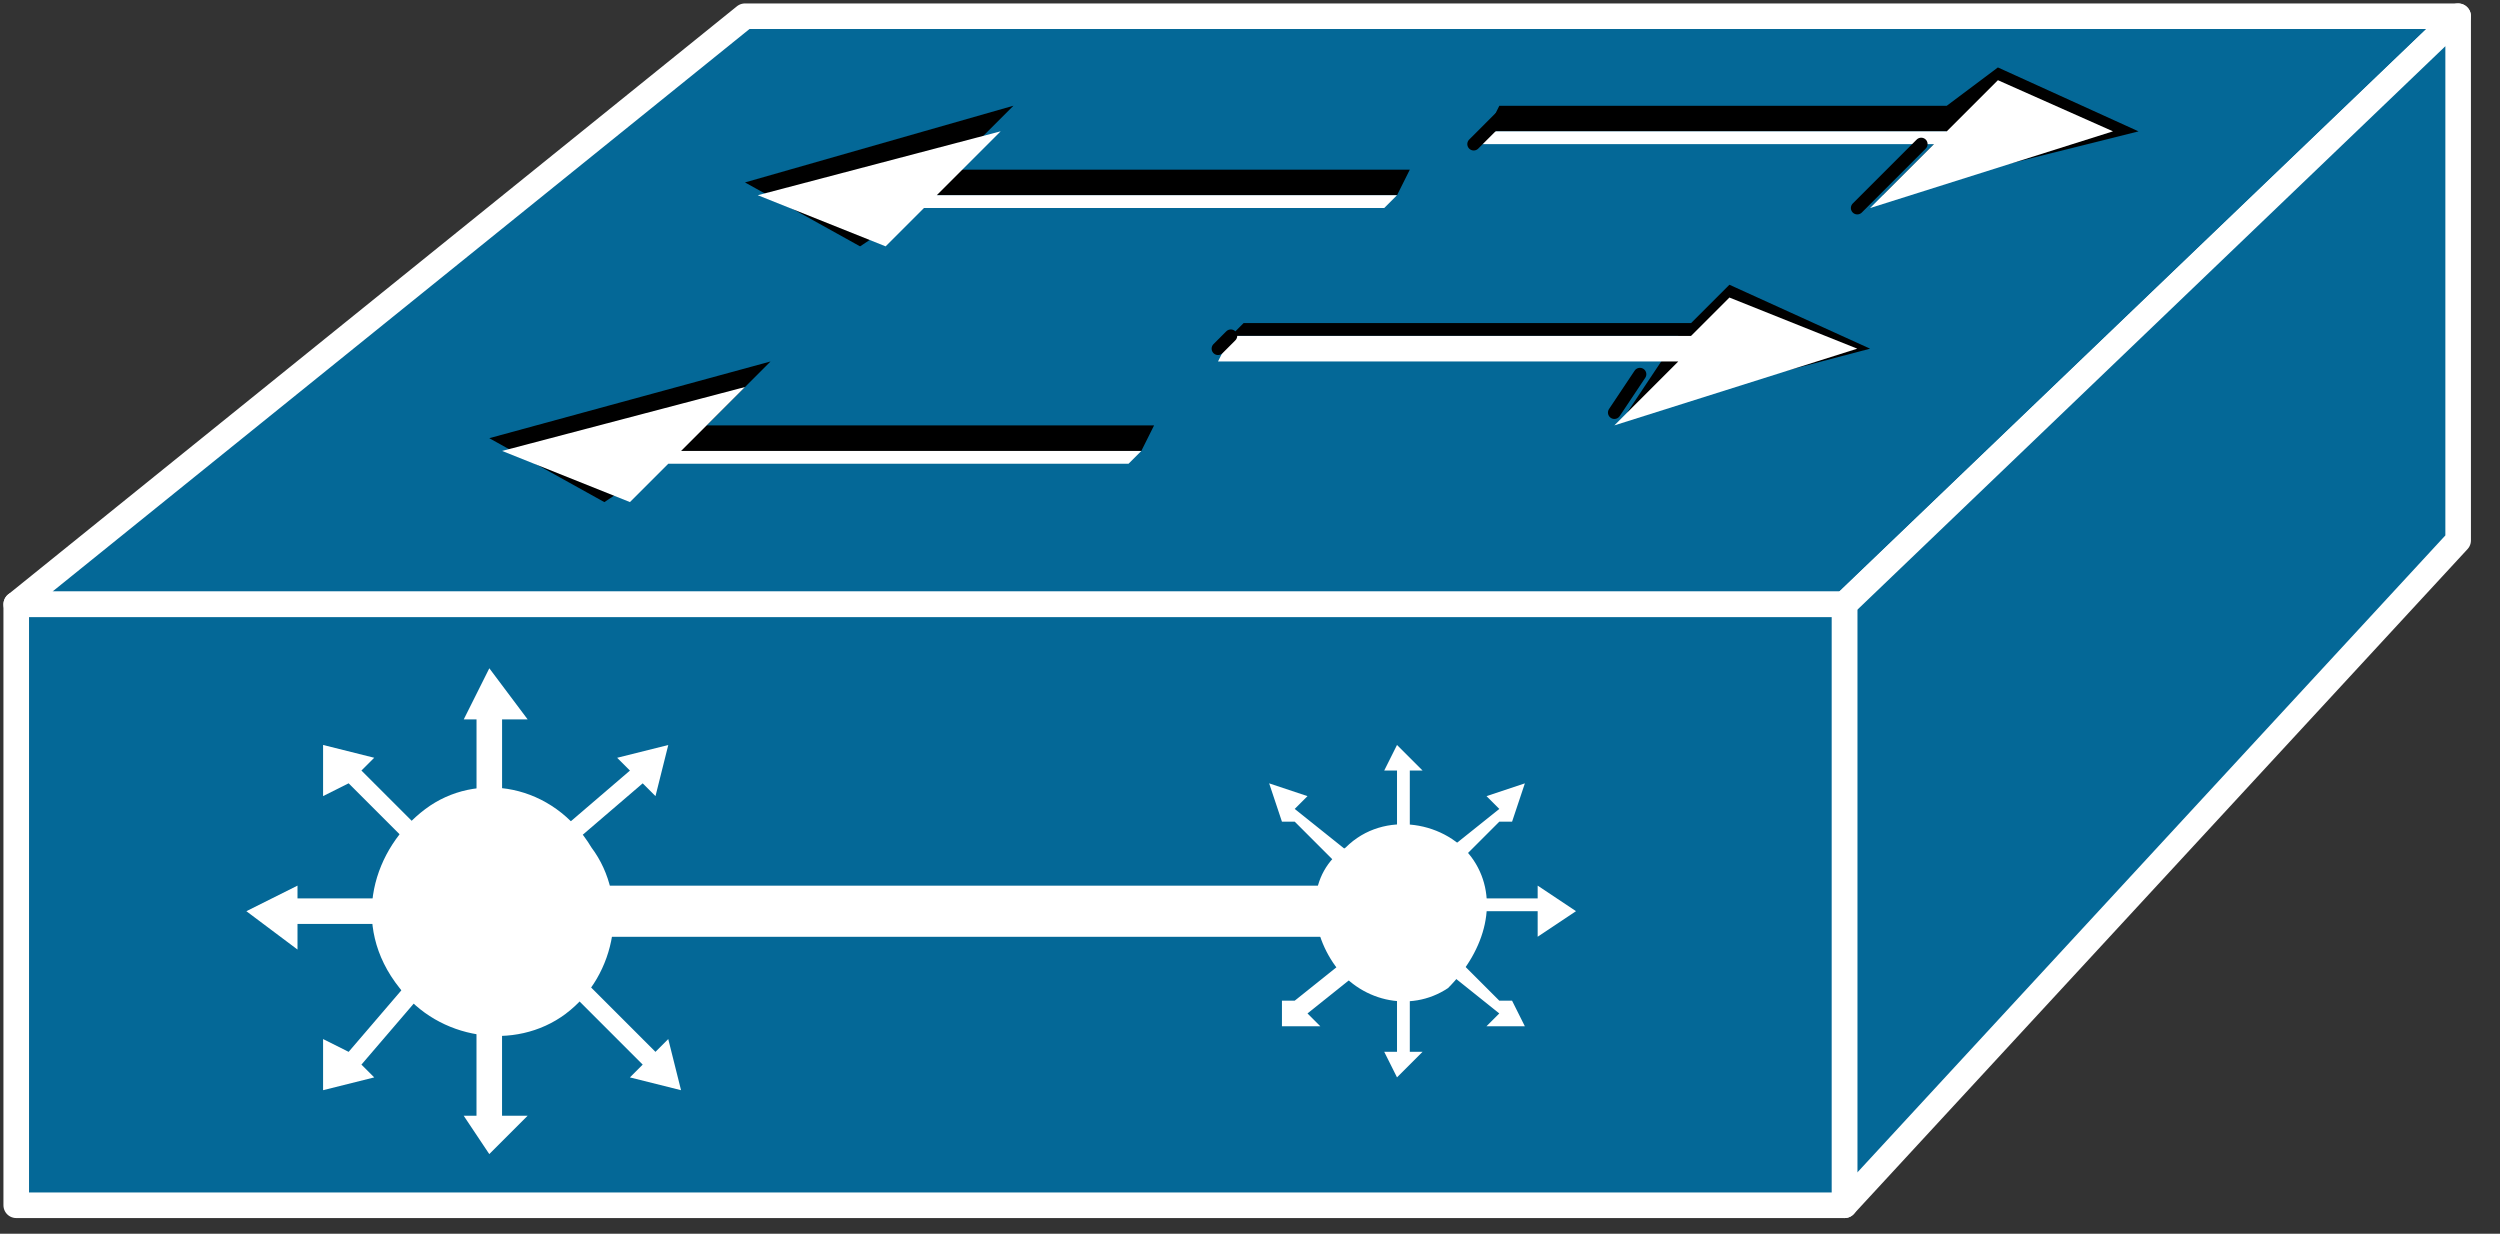 <svg xmlns="http://www.w3.org/2000/svg" xmlns:xlink="http://www.w3.org/1999/xlink" viewBox="0 0 77 38" fill="#fff" fill-rule="evenodd" stroke="#000" stroke-linecap="round" stroke-linejoin="round"><rect x="0" y="0" width="77" height="38" fill="#333333" stroke="none"/><style><![CDATA[.B{stroke:#fff}.C{stroke-linejoin:miter}.D{stroke:none}.E{fill:#046897}.F{stroke-width:.788}]]></style><use xlink:href="#A" x=".5" y=".5"/><symbol id="A" overflow="visible"><path d="M0 18.114L22.445 0h52.766L56.31 18.114H0z" class="B C E F"/><g class="D"><path d="M51.585 9.451l1.181-1.181 4.332 1.969-7.482 1.969 1.575-2.363H37.409l.394-.394h13.782zm-8.663-4.725l-.394.788H28.352L25.99 7.088l-3.544-1.969 8.269-2.363-1.969 1.969h14.176zm-7.876 7.876l-.394.788H20.477l-2.363 1.575-3.544-1.969 8.663-2.363-1.969 1.969h13.782zm24.414-9.844l1.575-1.181 4.332 1.969-7.876 1.969 1.969-1.969H45.285l.394-.788h13.782z" fill="#000"/><path d="M51.585 9.845l1.181-1.181 3.938 1.575-7.482 2.363 1.969-1.969H37.015l.394-.787h14.176zm-9.057-4.332l-.394.394H27.958l-1.181 1.181-3.938-1.575 7.482-1.969-1.969 1.969h14.176z"/></g><path d="M56.31 36.621l18.901-20.476V0L56.31 18.114v18.508z" class="B C E F"/><path d="M34.653 13.389l-.394.394H20.083l-1.181 1.181-3.938-1.575 7.482-1.969-1.969 1.969h14.176zm24.808-9.844l1.575-1.575 3.544 1.575-7.482 2.363 1.969-1.969H44.891l.394-.394h14.176z" class="D"/><g class="C"><path d="M58.673 3.938l-1.969 1.969m-6.694 5.119l-.788 1.181M37.409 9.844l-.394.394m8.663-7.088l-.788.788" fill="none" stroke-width=".394"/><path d="M56.31 36.622V18.114H0v18.508h56.31z" class="B E F"/></g><g class="D"><path d="M14.964 25.202v-3.544h.788l-1.181-1.575-.788 1.575h.394v3.544h.788zm-1.969.394l-2.363-2.363.394-.394-1.575-.394v1.575l.787-.394 2.363 2.363.394-.394zm-.788 1.575H8.663v-.394l-1.575.788 1.575 1.181v-.788h3.544v-.788zm.394 1.969l-2.363 2.757-.787-.394v1.575l1.575-.394-.394-.394 2.363-2.756-.394-.394zm1.575 1.181v3.544h-.394l.788 1.181 1.181-1.181h-.788v-3.544h-.788zm2.363-4.331l2.756-2.363.394.394.394-1.575-1.575.394.394.394-2.756 2.363.394.394z"/><path d="M16.928 30.721c1.575-1.181 1.969-3.544.788-5.119-1.181-1.969-3.544-2.363-5.119-1.181s-2.363 3.544-.788 5.513c1.181 1.575 3.544 1.969 5.119.788z"/><path d="M16.539 29.534l2.756 2.756-.394.394 1.575.394-.394-1.575-.394.394-2.756-2.756-.394.394z"/></g><path d="M16.933 27.565h24.02" stroke-linecap="square" fill="none" stroke-width="1.575" class="B C"/><g class="D"><path d="M42.528 29.139v2.756h-.394l.394.788.788-.788h-.394v-2.756h-.394zm1.181 0l1.969 1.575-.394.394h1.181l-.394-.788h-.394l-1.575-1.575-.394.394zm.788-1.575h2.363v.788l1.181-.788-1.181-.787v.394h-2.363v.394zm-.394-1.181l1.575-1.575h.394l.394-1.181-1.181.394.394.394-1.969 1.575.394.394zm-1.181-.394v-2.756h.394l-.788-.788-.394.788h.394v2.756h.394zm-1.575 2.756l-1.969 1.575h-.394v.788h1.181l-.394-.394 1.969-1.575-.394-.394z"/><path d="M40.949 25.602c-1.181.788-1.181 2.363-.394 3.544s2.363 1.575 3.544.787c1.181-1.181 1.575-2.756.788-3.938s-2.756-1.575-3.938-.394z"/><path d="M41.346 25.99l-1.969-1.575.394-.394-1.181-.394.394 1.181h.394l1.575 1.575.394-.394z"/></g></symbol></svg>